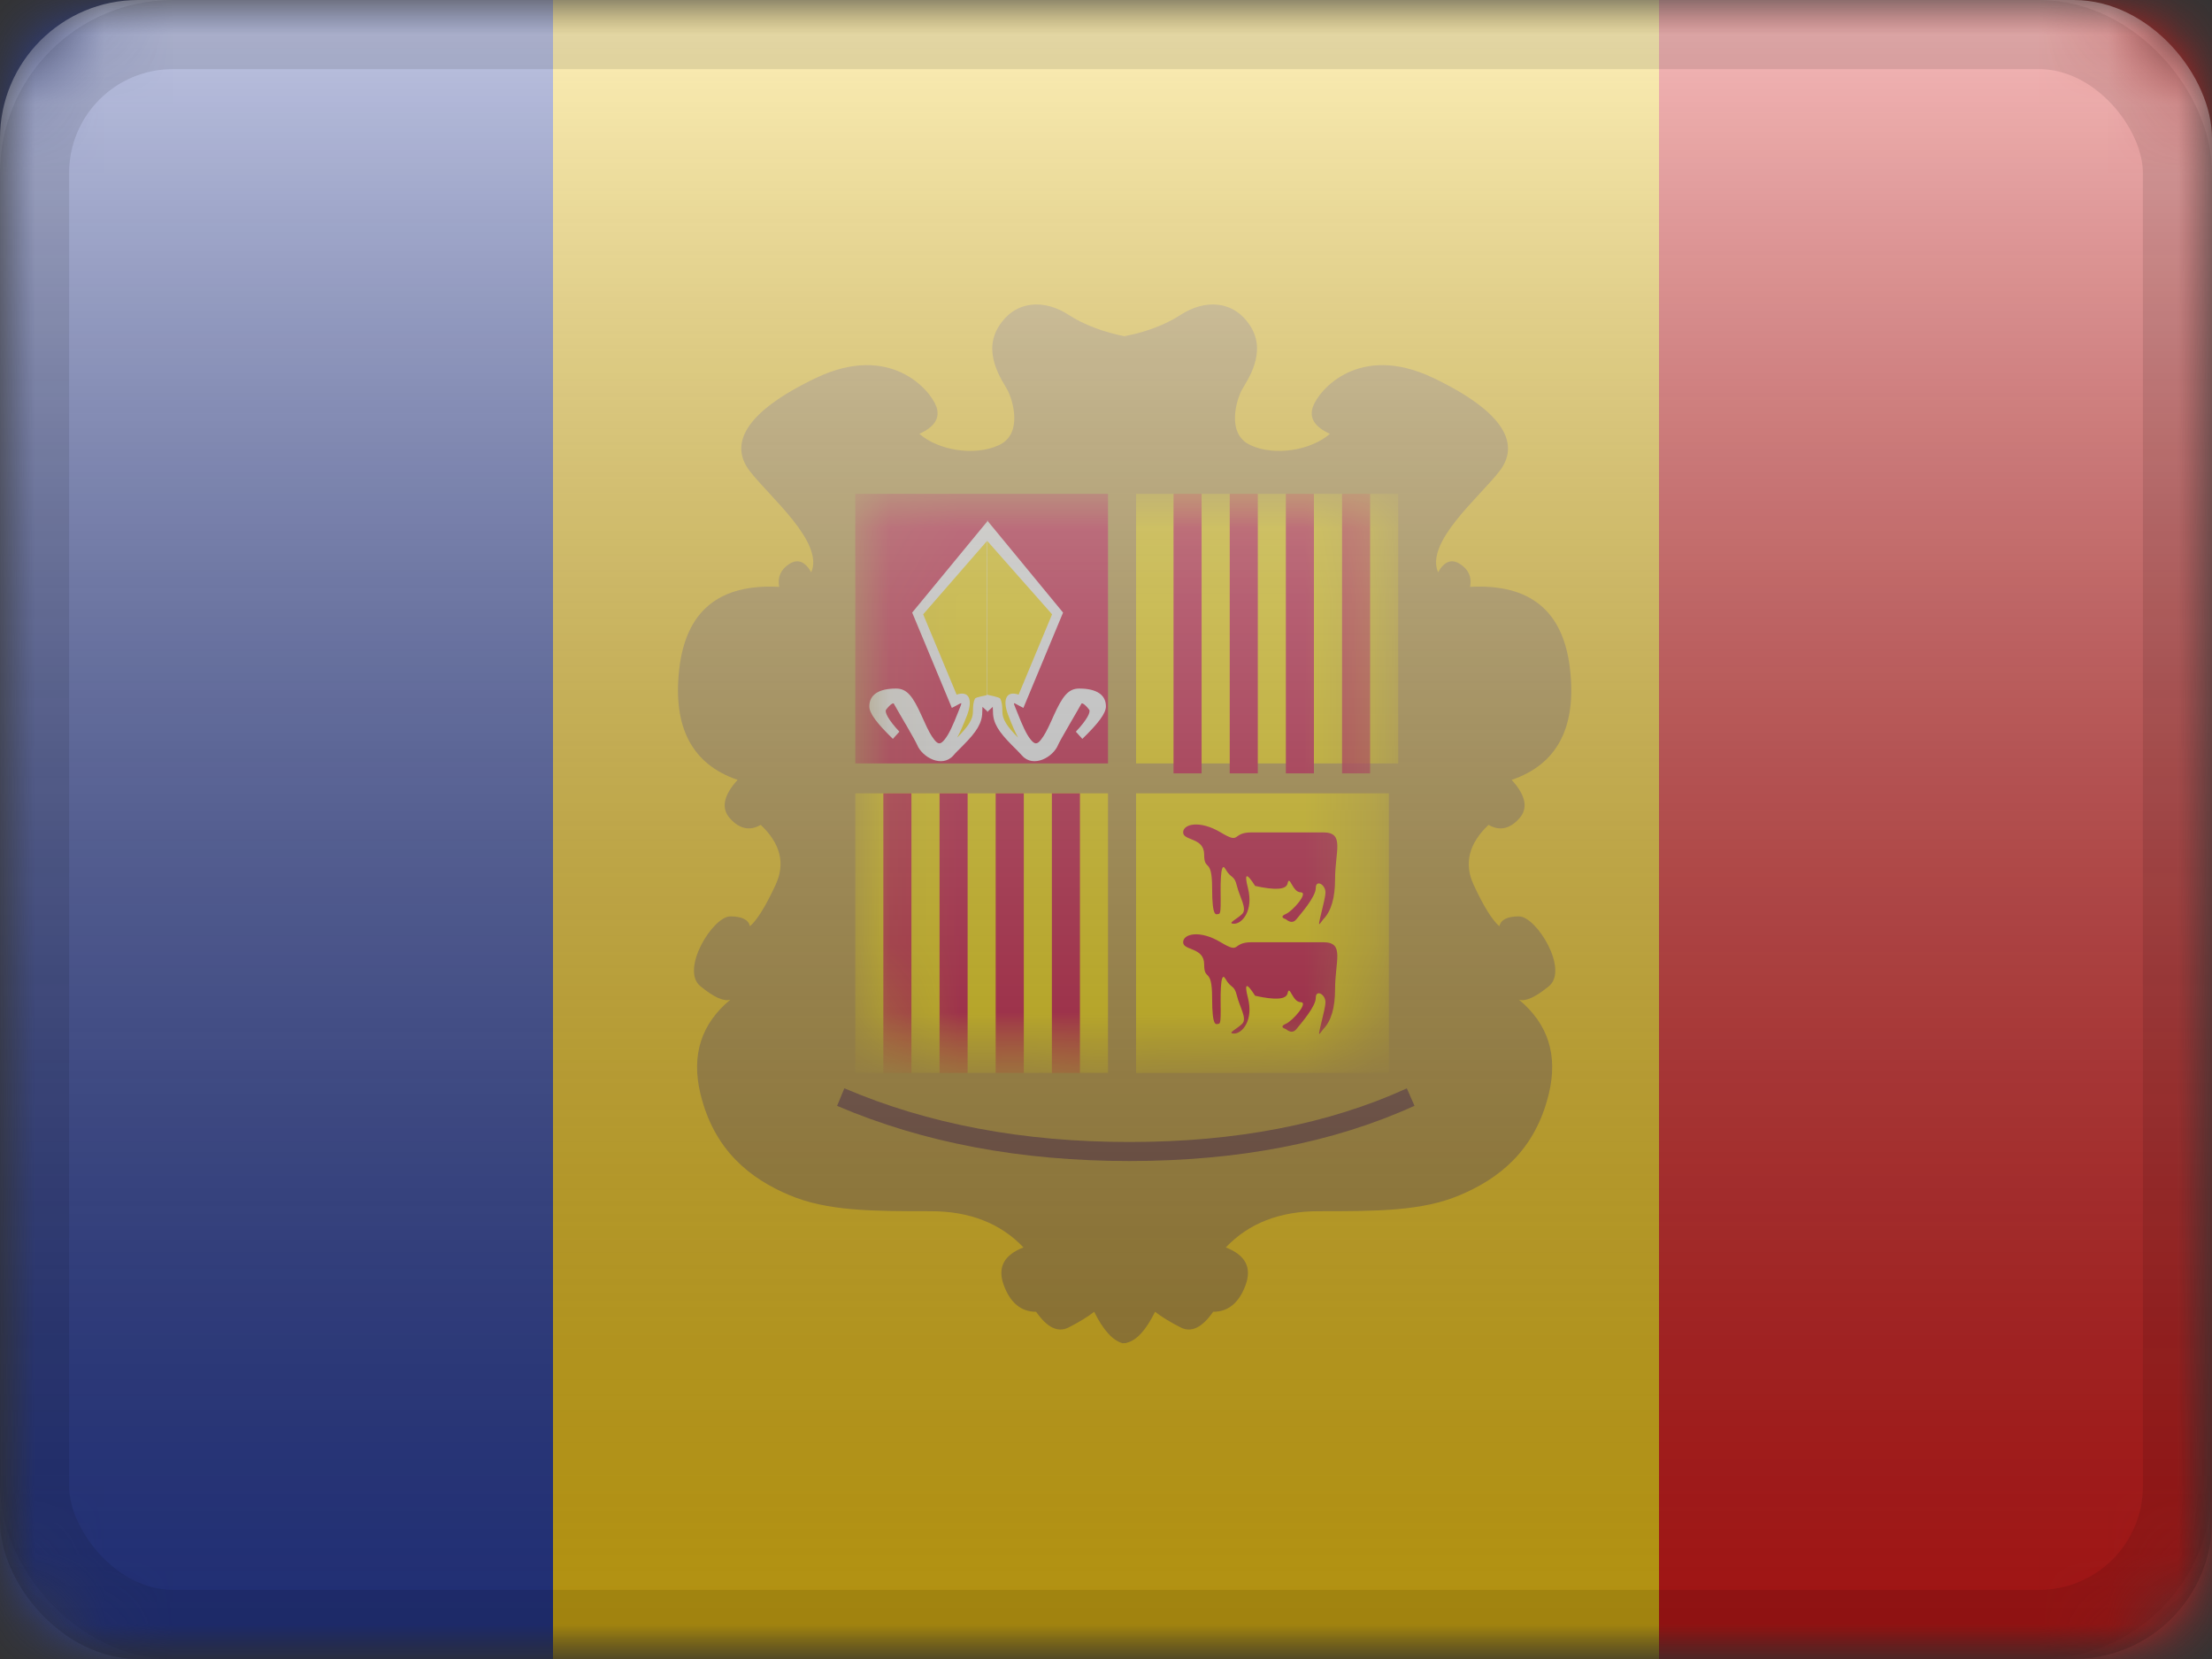 <?xml version="1.0" encoding="UTF-8"?>
<svg width="32px" height="24px" viewBox="0 0 32 24" version="1.1" xmlns="http://www.w3.org/2000/svg" xmlns:xlink="http://www.w3.org/1999/xlink">
    <rect x="0" y="0" width="32" height="24" fill="#333333" stroke="none"/>
    <title>AD</title>
    <defs>
        <rect id="path-1" x="0" y="0" width="32" height="24" rx="2"></rect>
        <rect id="path-3" x="0" y="0" width="32" height="24"></rect>
        <path d="M7.646,0.088 L7.646,7.118 C7.645,7.532 7.426,7.829 6.988,8.01 C6.551,8.191 6.075,8.249 5.561,8.184 C5.069,8.078 4.693,8.078 4.433,8.184 C4.226,8.268 4.056,8.325 3.923,8.354 L3.923,8.371 C3.908,8.369 3.893,8.366 3.877,8.364 L3.828,8.371 L3.828,8.371 L3.829,8.354 C3.696,8.325 3.526,8.268 3.318,8.184 C3.058,8.078 2.682,8.078 2.19,8.184 C1.676,8.249 1.2,8.191 0.763,8.01 C0.325,7.829 0.106,7.532 0.105,7.118 L0.105,7.118 L0.105,0.088 L7.646,0.088 Z" id="path-5"></path>
        <linearGradient x1="50%" y1="100%" x2="50%" y2="0%" id="linearGradient-7">
            <stop stop-color="#000000" stop-opacity="0.3" offset="2.421%"></stop>
            <stop stop-color="#FFFFFF" stop-opacity="0.7" offset="100%"></stop>
        </linearGradient>
        <rect id="path-8" x="0" y="0" width="32" height="24" rx="2"></rect>
    </defs>
    <g id="Flagpack" stroke="none" stroke-width="1" fill="none" fill-rule="evenodd">
        <g id="Flagpack---L-(32×24)" transform="translate(-40, -40)">
            <g id="AD" transform="translate(40, 40)">
                <mask id="mask-2" fill="white">
                    <use xlink:href="#path-1"></use>
                </mask>
                <g id="drop-shadow"></g>
                <g id="Group" mask="url(#mask-2)">
                    <g id="flag">
                        <mask id="mask-4" fill="white">
                            <use xlink:href="#path-3"></use>
                        </mask>
                        <g id="mask"></g>
                        <g id="contents" mask="url(#mask-4)">
                            <polygon id="middle" fill="#FFD018" points="8 0 24 0 24 24 8 24"></polygon>
                            <rect id="left" fill="#2E42A5" x="0" y="0" width="8" height="24"></rect>
                            <polygon id="right" fill="#E31D1C" points="24 0 32 0 32 24 24 24"></polygon>
                            <g id="mark" transform="translate(9.8, 4.4)">
                                <path d="M8.29,0.32 C8.534,0.706 8.239,1.105 8.165,1.241 C8.091,1.377 7.933,1.876 8.29,2.04 C8.646,2.204 9.169,2.113 9.439,1.876 C9.218,1.776 9.136,1.645 9.194,1.483 C9.279,1.241 9.863,0.557 10.931,1.066 C11.999,1.575 12.183,2.041 11.891,2.418 C11.598,2.796 10.815,3.443 11.004,3.879 C11.094,3.72 11.201,3.68 11.323,3.76 C11.446,3.84 11.494,3.949 11.467,4.09 C12.336,4.042 12.818,4.439 12.913,5.282 C13.008,6.124 12.727,6.658 12.068,6.882 C12.276,7.109 12.311,7.297 12.174,7.445 C12.038,7.594 11.891,7.623 11.734,7.533 C11.448,7.804 11.376,8.093 11.519,8.401 C11.662,8.71 11.786,8.909 11.891,9 C11.911,8.905 12.005,8.857 12.174,8.857 C12.428,8.857 12.9,9.628 12.607,9.867 C12.412,10.027 12.268,10.092 12.174,10.062 C12.596,10.412 12.74,10.865 12.607,11.42 C12.407,12.254 11.873,12.655 11.323,12.888 C10.773,13.122 10.118,13.122 9.275,13.122 C8.713,13.122 8.266,13.296 7.933,13.646 C8.218,13.756 8.313,13.938 8.218,14.194 C8.123,14.449 7.967,14.577 7.75,14.577 C7.591,14.805 7.436,14.881 7.283,14.805 C7.131,14.728 7.006,14.652 6.91,14.577 C6.778,14.844 6.641,14.993 6.499,15.025 C6.489,15.032 6.48,15.032 6.47,15.03 L6.44,15.032 L6.44,15.032 C6.298,14.993 6.161,14.844 6.029,14.577 C5.933,14.652 5.808,14.728 5.656,14.805 C5.503,14.881 5.348,14.805 5.189,14.577 C4.972,14.577 4.817,14.449 4.722,14.194 C4.627,13.938 4.721,13.756 5.006,13.646 C4.673,13.296 4.226,13.122 3.664,13.122 C2.822,13.122 2.166,13.122 1.616,12.888 C1.066,12.655 0.532,12.254 0.332,11.42 C0.199,10.865 0.343,10.412 0.765,10.062 C0.671,10.092 0.527,10.027 0.332,9.867 C0.039,9.628 0.511,8.857 0.765,8.857 C0.934,8.857 1.029,8.905 1.049,9 C1.153,8.909 1.277,8.71 1.42,8.401 C1.563,8.093 1.492,7.804 1.205,7.533 C1.049,7.623 0.902,7.594 0.765,7.445 C0.628,7.297 0.664,7.109 0.871,6.882 C0.213,6.658 -0.069,6.124 0.026,5.282 C0.121,4.439 0.603,4.042 1.472,4.09 C1.446,3.949 1.494,3.84 1.616,3.76 C1.738,3.68 1.845,3.72 1.936,3.879 C2.124,3.443 1.341,2.796 1.049,2.418 C0.756,2.041 0.94,1.575 2.008,1.066 C3.077,0.557 3.66,1.241 3.746,1.483 C3.803,1.645 3.721,1.776 3.5,1.876 C3.77,2.113 4.293,2.204 4.65,2.04 C5.006,1.876 4.848,1.377 4.774,1.241 C4.701,1.105 4.405,0.706 4.65,0.32 C4.894,-0.067 5.318,-0.067 5.656,0.153 C5.881,0.299 6.162,0.405 6.499,0.471 L6.469,0.463 L6.635,0.427 C6.887,0.361 7.103,0.27 7.283,0.153 C7.622,-0.067 8.045,-0.067 8.29,0.32 Z" id="bg" fill="#BF9937"></path>
                                <path d="M2.31,11.598 L2.415,11.344 C3.623,11.861 4.997,12.121 6.539,12.121 C8.08,12.121 9.418,11.862 10.552,11.345 L10.663,11.597 C9.491,12.13 8.117,12.396 6.539,12.396 C4.963,12.396 3.553,12.13 2.31,11.598 Z" id="txt" fill="#805440" fill-rule="nonzero"></path>
                                <g id="masked" transform="translate(2.573, 2.744)">
                                    <mask id="mask-6" fill="white">
                                        <use xlink:href="#path-5"></use>
                                    </mask>
                                    <use id="mask" fill="#BF9937" xlink:href="#path-5"></use>
                                    <g id="squares" mask="url(#mask-6)">
                                        <rect id="Rectangle-74" fill="#D00F3A" x="0" y="0" width="3.656" height="3.9"></rect>
                                        <polygon id="Rectangle-74" fill="#FEDF00" points="4.062 0 7.854 0 7.854 3.9 4.062 3.9"></polygon>
                                        <polygon id="Rectangle-74" fill="#FEDF00" points="4.062 4.333 7.719 4.333 7.719 8.378 4.062 8.378"></polygon>
                                        <rect id="Rectangle-74" fill="#FEDF00" x="0" y="4.333" width="3.656" height="4.044"></rect>
                                        <path d="M6.771,6.154 C6.884,6.039 6.941,5.846 6.941,5.575 C6.941,5.168 7.084,4.898 6.771,4.898 C6.458,4.898 6.033,4.898 5.733,4.898 C5.434,4.898 5.588,5.079 5.286,4.898 C4.985,4.718 4.743,4.775 4.743,4.898 C4.743,5.022 5.047,4.968 5.047,5.218 C5.047,5.469 5.162,5.251 5.162,5.702 C5.162,6.154 5.225,6.078 5.256,6.078 C5.286,6.078 5.286,5.997 5.286,5.878 C5.286,5.759 5.271,5.28 5.355,5.428 C5.438,5.575 5.48,5.505 5.521,5.672 C5.562,5.84 5.673,6.002 5.597,6.078 C5.521,6.154 5.367,6.219 5.482,6.219 C5.597,6.219 5.764,6.027 5.68,5.702 C5.625,5.486 5.659,5.476 5.784,5.672 C6.079,5.738 6.235,5.726 6.254,5.636 C6.283,5.501 6.323,5.765 6.443,5.765 C6.563,5.765 6.328,6.036 6.229,6.078 C6.163,6.107 6.163,6.132 6.229,6.154 C6.29,6.205 6.341,6.205 6.382,6.154 C6.443,6.078 6.662,5.83 6.662,5.702 C6.662,5.575 6.802,5.651 6.802,5.765 C6.802,5.878 6.672,6.284 6.721,6.219 C6.754,6.176 6.771,6.154 6.771,6.154 Z" id="Path-306" fill="#D00F3A"></path>
                                        <path d="M6.771,7.743 C6.884,7.628 6.941,7.435 6.941,7.164 C6.941,6.757 7.084,6.487 6.771,6.487 C6.458,6.487 6.033,6.487 5.733,6.487 C5.434,6.487 5.588,6.668 5.286,6.487 C4.985,6.306 4.743,6.364 4.743,6.487 C4.743,6.611 5.047,6.556 5.047,6.807 C5.047,7.058 5.162,6.84 5.162,7.291 C5.162,7.743 5.225,7.667 5.256,7.667 C5.286,7.667 5.286,7.586 5.286,7.467 C5.286,7.348 5.271,6.869 5.355,7.016 C5.438,7.164 5.48,7.094 5.521,7.261 C5.562,7.429 5.673,7.591 5.597,7.667 C5.521,7.743 5.367,7.808 5.482,7.808 C5.597,7.808 5.764,7.616 5.68,7.291 C5.625,7.075 5.659,7.065 5.784,7.261 C6.079,7.327 6.235,7.315 6.254,7.225 C6.283,7.09 6.323,7.354 6.443,7.354 C6.563,7.354 6.328,7.625 6.229,7.667 C6.163,7.696 6.163,7.721 6.229,7.743 C6.29,7.794 6.341,7.794 6.382,7.743 C6.443,7.667 6.662,7.419 6.662,7.291 C6.662,7.164 6.802,7.24 6.802,7.354 C6.802,7.467 6.672,7.873 6.721,7.808 C6.754,7.765 6.771,7.743 6.771,7.743 Z" id="Path-306" fill="#D00F3A"></path>
                                        <path d="M1.848,3.039 C1.848,3.038 1.849,3.037 1.85,3.036 C1.849,3.036 1.849,3.037 1.849,3.037 L1.848,3.039 Z M1.837,3.153 C1.837,3.318 1.753,3.444 1.562,3.637 C1.552,3.647 1.5,3.7 1.485,3.714 C1.457,3.742 1.436,3.765 1.418,3.786 C1.254,3.97 0.968,3.811 0.895,3.632 C0.883,3.603 0.826,3.5 0.733,3.339 C0.73,3.335 0.73,3.335 0.727,3.33 C0.711,3.302 0.694,3.272 0.672,3.235 C0.646,3.19 0.646,3.19 0.622,3.149 C0.586,3.086 0.566,3.053 0.557,3.035 C0.55,3.023 0.512,3.037 0.446,3.122 C0.421,3.154 0.473,3.264 0.638,3.441 L0.544,3.545 C0.314,3.321 0.203,3.176 0.203,3.075 C0.203,2.907 0.338,2.817 0.59,2.817 C0.748,2.817 0.833,2.929 0.959,3.209 C0.965,3.223 0.987,3.271 0.992,3.281 C1.054,3.42 1.094,3.495 1.143,3.557 C1.201,3.63 1.235,3.626 1.295,3.551 C1.354,3.477 1.408,3.361 1.49,3.153 C1.549,3.001 1.557,3.013 1.46,3.064 L1.397,3.097 L0.823,1.718 L1.92,0.386 L1.92,3.155 L1.84,3.082 C1.838,3.101 1.837,3.125 1.837,3.153 Z M1.909,3.155 L1.909,0.386 L3.006,1.718 L2.432,3.097 L2.369,3.064 C2.272,3.013 2.28,3.001 2.34,3.153 C2.421,3.361 2.476,3.477 2.534,3.551 C2.594,3.626 2.629,3.63 2.686,3.557 C2.735,3.495 2.775,3.42 2.838,3.281 C2.842,3.271 2.864,3.223 2.87,3.209 C2.997,2.929 3.081,2.817 3.239,2.817 C3.491,2.817 3.626,2.907 3.626,3.075 C3.626,3.176 3.515,3.321 3.285,3.545 L3.191,3.441 C3.357,3.264 3.408,3.154 3.383,3.122 C3.317,3.037 3.279,3.023 3.272,3.035 C3.263,3.053 3.244,3.086 3.207,3.149 C3.183,3.19 3.183,3.19 3.157,3.235 C3.135,3.272 3.118,3.302 3.102,3.33 C3.099,3.335 3.099,3.335 3.097,3.339 C3.003,3.5 2.946,3.603 2.934,3.632 C2.861,3.811 2.575,3.97 2.412,3.786 C2.393,3.765 2.372,3.742 2.344,3.714 C2.33,3.7 2.277,3.647 2.267,3.637 C2.076,3.444 1.992,3.318 1.992,3.153 C1.992,3.125 1.991,3.101 1.989,3.082 L1.909,3.155 Z" id="Combined-Shape" fill="#FFFFFF" fill-rule="nonzero"></path>
                                        <path d="M1.901,0.687 L1.901,2.913 C1.88,2.921 1.745,2.938 1.731,2.964 C1.71,3.004 1.702,3.065 1.702,3.153 C1.702,3.262 1.635,3.364 1.474,3.527 C1.517,3.449 1.56,3.348 1.615,3.209 C1.706,2.975 1.644,2.843 1.466,2.905 L1.466,2.905 L0.982,1.743 L1.901,0.687 Z M1.906,0.678 L2.847,1.743 L2.363,2.905 C2.185,2.843 2.123,2.975 2.215,3.209 C2.269,3.348 2.313,3.449 2.355,3.527 C2.194,3.364 2.128,3.262 2.128,3.153 C2.128,3.065 2.119,3.004 2.098,2.964 C2.084,2.938 1.926,2.913 1.906,2.905 L1.906,2.905 L1.906,0.678 Z" id="Combined-Shape" fill="#FEDF00" fill-rule="nonzero"></path>
                                    </g>
                                    <path d="M0.812,4.333 L0.812,8.378 L0.406,8.378 L0.406,4.333 L0.812,4.333 Z M1.625,4.333 L1.625,8.378 L1.219,8.378 L1.219,4.333 L1.625,4.333 Z M2.438,4.333 L2.438,8.378 L2.031,8.378 L2.031,4.333 L2.438,4.333 Z M3.25,4.333 L3.25,8.378 L2.844,8.378 L2.844,4.333 L3.25,4.333 Z" id="red" fill="#D00F3A" mask="url(#mask-6)"></path>
                                    <path d="M5.01,0 L5.01,4.044 L4.604,4.044 L4.604,0 L5.01,0 Z M5.823,0 L5.823,4.044 L5.417,4.044 L5.417,0 L5.823,0 Z M6.635,0 L6.635,4.044 L6.229,4.044 L6.229,0 L6.635,0 Z M7.448,0 L7.448,4.044 L7.042,4.044 L7.042,0 L7.448,0 Z" id="red" fill="#D00F3A" mask="url(#mask-6)"></path>
                                </g>
                            </g>
                        </g>
                    </g>
                </g>
                <g id="overlay" mask="url(#mask-2)">
                    <use fill="url(#linearGradient-7)" fill-rule="evenodd" style="mix-blend-mode: overlay;" xlink:href="#path-8"></use>
                    <rect stroke-opacity="0.1" stroke="#000000" stroke-width="1" stroke-linejoin="square" x="0.5" y="0.5" width="31" height="23" rx="2"></rect>
                </g>
            </g>
        </g>
    </g>
</svg>